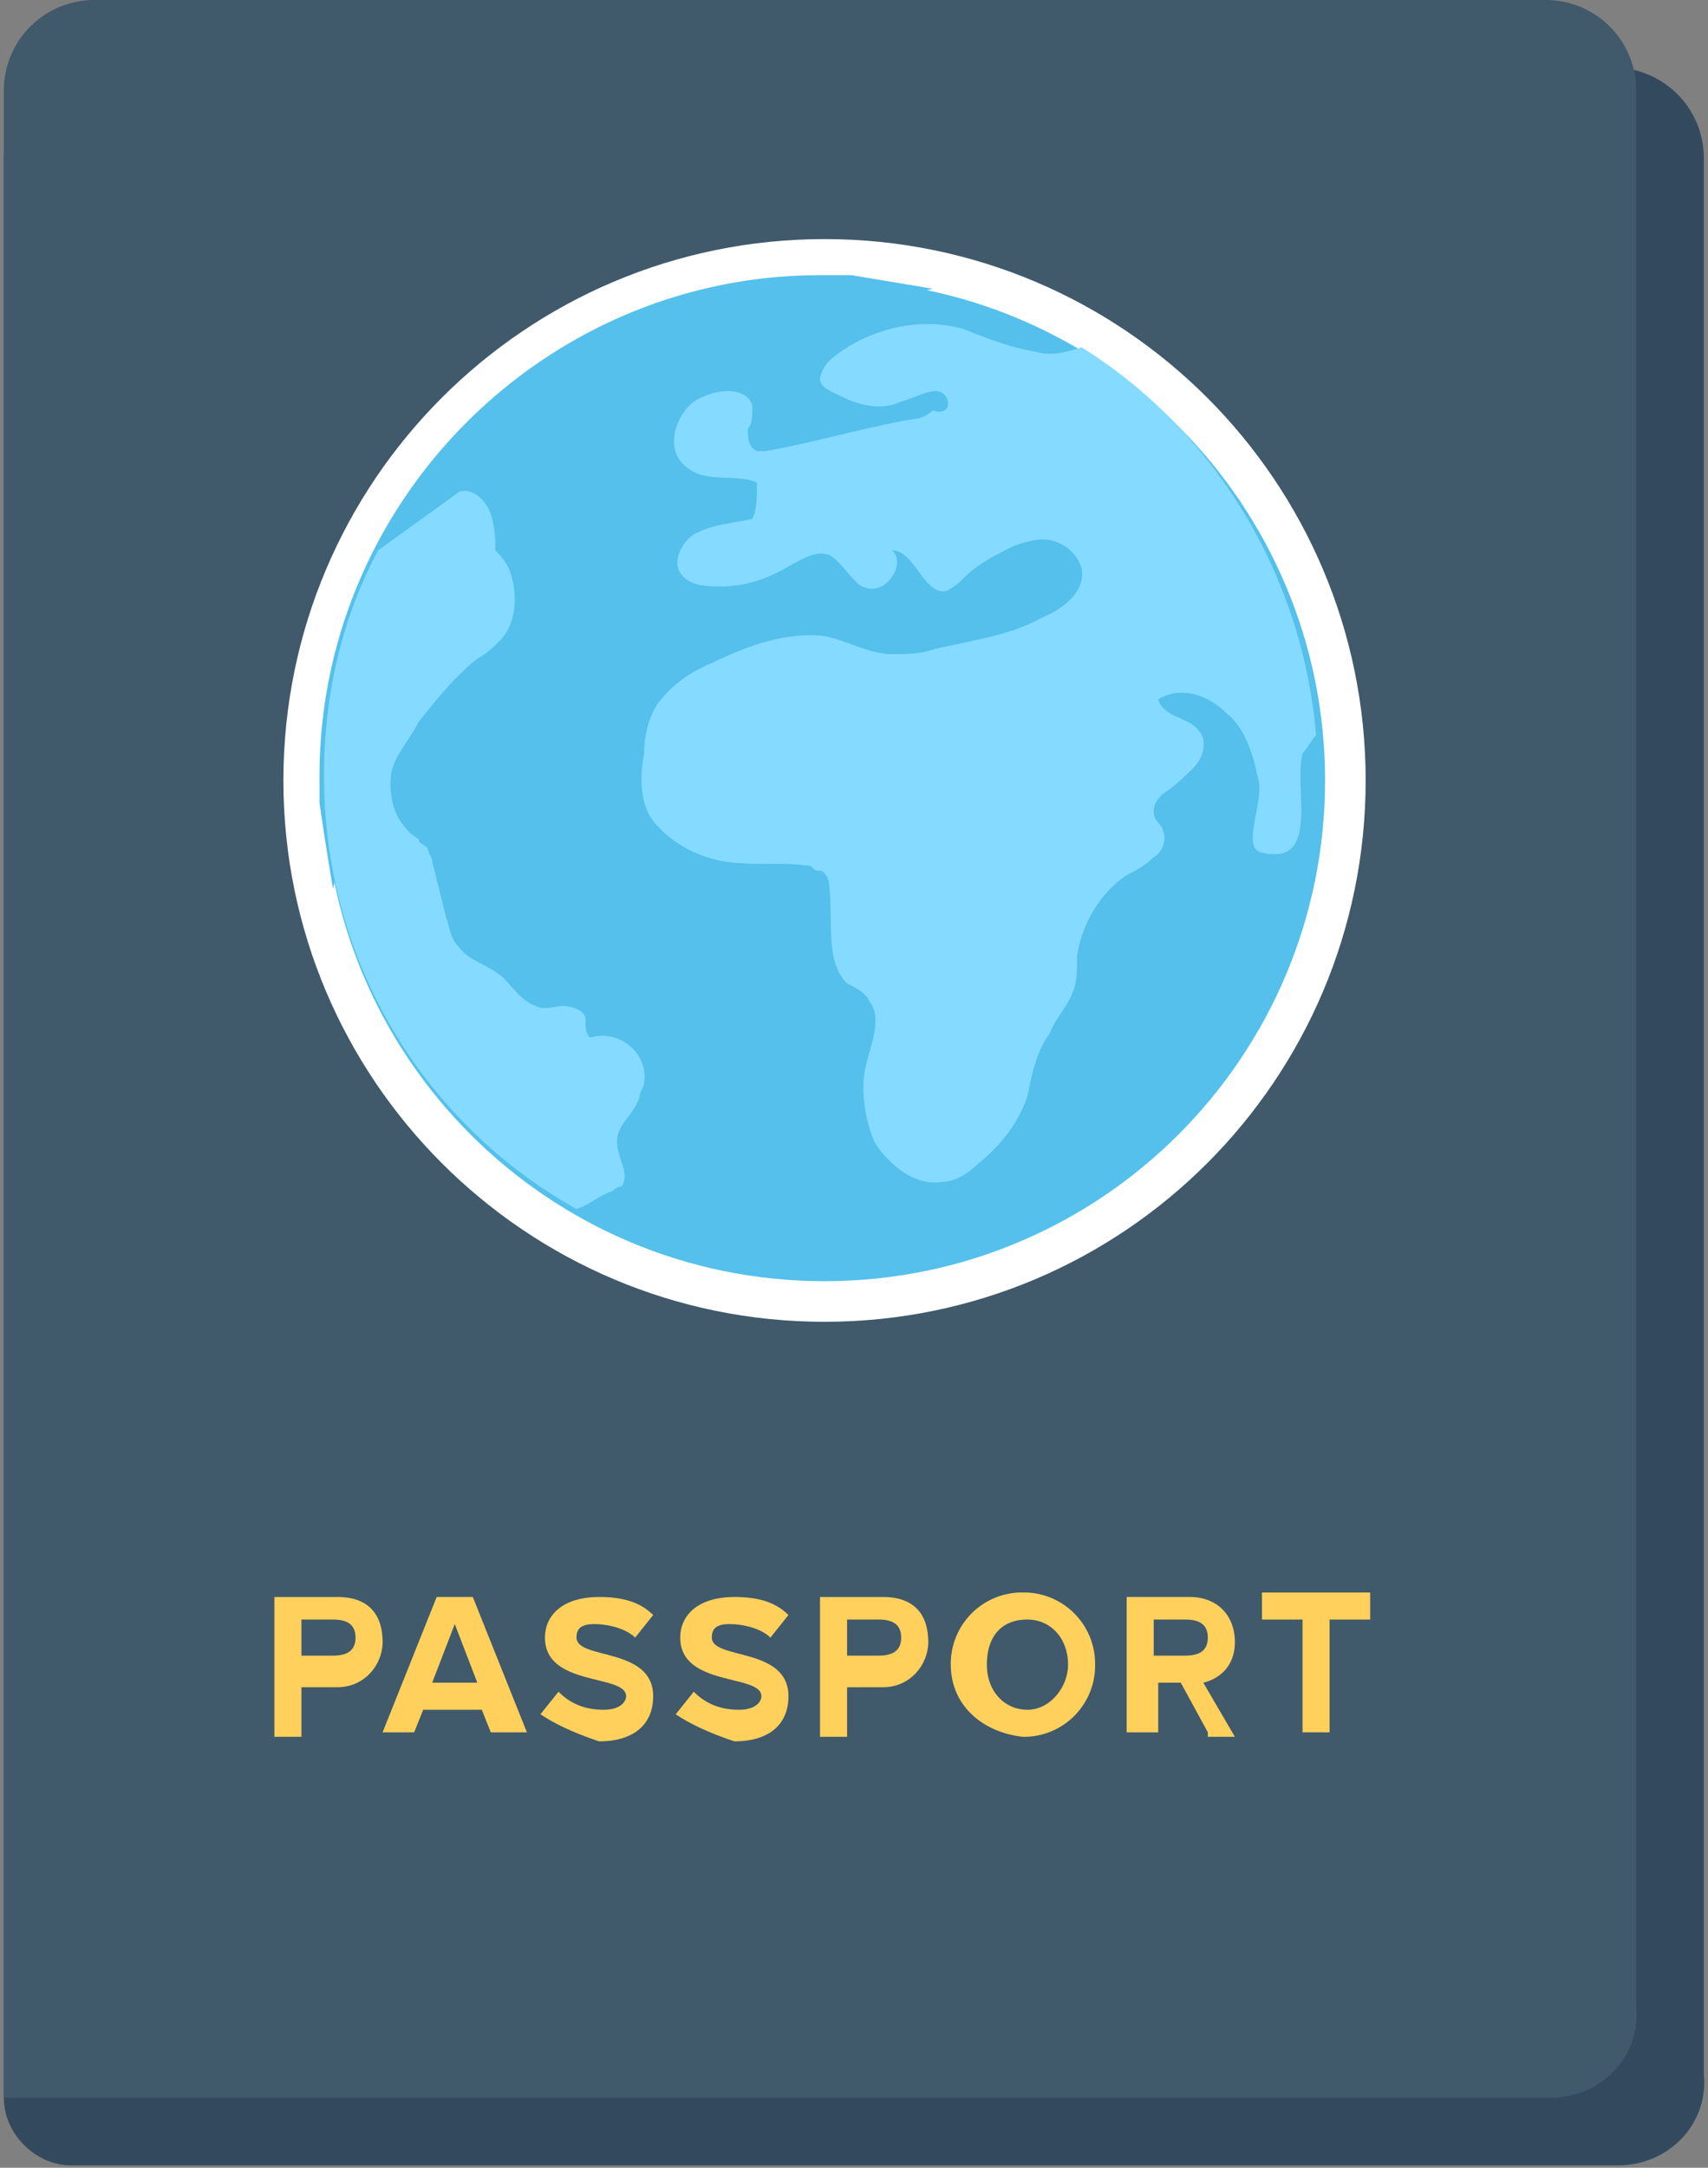 <svg xmlns="http://www.w3.org/2000/svg" width="67" height="85" viewBox="0 0 67 85"><rect x="0" y="0" width="67" height="85" fill="#808080" stroke="none"/><g><g><g><path fill="#334a5e" d="M63.477 84.908H2.803C1.388 84.908.15 83.67.15 82.255V6.19a3.548 3.548 0 0 1 3.538-3.538H63.3a3.548 3.548 0 0 1 3.538 3.538v75.18c.177 1.945-1.415 3.537-3.36 3.537z"/></g><g><path fill="#40596b" d="M60.824 82.255H.15V3.538A3.548 3.548 0 0 1 3.688 0h56.959a3.548 3.548 0 0 1 3.538 3.538v75.179c.177 1.946-1.415 3.538-3.361 3.538z"/></g><g><path fill="#fff" d="M11.117 30.602c0-11.723 9.504-21.227 21.227-21.227 11.724 0 21.227 9.504 21.227 21.227 0 11.724-9.503 21.227-21.227 21.227-11.723 0-21.227-9.503-21.227-21.227z"/></g><g><g><path fill="#54c0eb" d="M12.71 30.602c0-10.844 8.79-19.635 19.634-19.635 10.844 0 19.635 8.791 19.635 19.635 0 10.844-8.79 19.635-19.635 19.635-10.844 0-19.635-8.79-19.635-19.635z"/></g><g><path fill="#54c0eb" d="M36.59 11.321c-4.777 1.238-10.083 4.246-14.682 8.845-4.423 4.422-7.607 9.552-8.845 14.682a139.632 139.632 0 0 1-.53-3.361v-1.062c0-10.79 8.844-19.635 19.634-19.635h1.239l3.184.531z"/></g></g><g><g><path fill="#84dbff" d="M23.146 40.685c-.177-.177-.177-.354-.177-.708 0-.353-.53-.53-.885-.53-.353 0-.707.177-1.061 0-.53-.177-.884-.708-1.238-1.062-.531-.53-1.415-.707-1.77-1.238-.353-.354-.353-.707-.53-1.238l-.53-2.123c0-.177-.178-.354-.178-.53-.177-.177-.353-.177-.353-.354-.885-.53-1.239-1.592-1.062-2.654.177-.707.708-1.238 1.062-1.945.707-.885 1.415-1.77 2.3-2.477.353-.177.707-.53.884-.707.707-.708.707-1.946.353-2.83a2.444 2.444 0 0 0-.53-.708c0-.354 0-.885-.177-1.415-.177-.531-.708-1.062-1.238-.885l-3.184 2.3c-1.416 2.653-2.123 5.66-2.123 8.844 0 7.253 3.891 13.62 9.906 16.982.53-.177.884-.53 1.415-.708.177-.177.354-.177.354-.177.353-.53-.177-1.061-.177-1.769 0-.707.707-1.06.884-1.769 0-.177.177-.353.177-.53.177-1.061-.884-2.123-2.122-1.769.177 0 0 0 0 0z"/></g><g><path fill="#84dbff" d="M49.503 33.433c-.885-.177.177-2.123-.177-3.008-.177-.884-.53-1.945-1.239-2.476-.707-.708-1.768-1.061-2.653-.53.177.707 1.238.707 1.592 1.238.354.353.177 1.061-.177 1.415-.354.353-.707.707-1.238 1.061-.177.177-.354.354-.354.708 0 .353.354.53.354.707.177.354 0 .885-.354 1.062-.354.353-.707.53-1.061.707-1.062.708-1.77 1.946-1.946 3.184 0 .531 0 1.062-.177 1.415-.177.531-.707 1.062-.884 1.593-.531.707-.708 1.592-.885 2.476-.353 1.061-1.061 1.946-1.945 2.653-.354.354-.885.708-1.416.708-1.06.177-2.122-.708-2.653-1.592-.354-.884-.53-1.946-.354-2.83.177-.885.708-1.946.177-2.654-.177-.354-.53-.53-.884-.707-.884-.885-.53-2.477-.708-3.892 0-.177-.177-.53-.353-.53-.177 0-.177 0-.354-.178-1.062-.177-2.123 0-3.361-.177-1.062-.177-2.123-.707-2.83-1.592-.531-.707-.531-1.769-.354-2.653 0-.708.177-1.415.53-1.946.531-.707 1.239-1.238 2.123-1.592 1.415-.708 3.007-1.238 4.423-1.061.884.177 1.768.707 2.653.707.53 0 1.061 0 1.592-.177 1.415-.353 3.007-.53 4.245-1.238.885-.354 1.77-1.061 1.592-1.946a1.595 1.595 0 0 0-1.061-1.061c-.53-.177-1.061 0-1.592.177-.708.354-1.415.708-1.946 1.238a2.442 2.442 0 0 1-.707.531c-.885.177-1.239-1.592-2.123-1.592.354.354.177.884-.177 1.238a.855.855 0 0 1-1.238 0c-.354-.353-.708-.884-1.062-1.061-.53-.177-1.061.177-1.415.354-.884.53-1.769.884-2.83.884-.53 0-1.238 0-1.592-.53-.354-.531.177-1.416.707-1.593.708-.353 1.416-.353 2.123-.53.177-.354.177-.885.177-1.415-.707-.354-1.946 0-2.653-.531-.53-.354-.708-.885-.53-1.592.176-.53.53-1.062 1.06-1.238.708-.354 1.77-.354 1.946.353 0 .354 0 .708-.177.885 0 .353 0 .707.354.884h.354c1.945-.354 3.714-.884 5.66-1.238.354 0 .708-.177.885-.354.53.177.707-.177.53-.53-.353-.531-1.061 0-1.769.176-.707.354-1.592.177-2.3-.177-.353-.177-.884-.353-.884-.707 0-.177.177-.53.354-.708 1.415-1.238 3.538-1.769 5.307-1.238.884.354 1.769.707 2.83.884.53.177 1.238 0 1.77-.177 5.129 3.184 8.667 8.845 9.197 15.213-.176.177-.353.53-.53.708-.354 1.415.707 4.422-1.592 3.892z"/></g></g><g><g><path fill="#ffd15c" d="M13.063 64.92h-1.238v-1.416h1.238c.53 0 .884.177.884.708 0 .53-.353.707-.884.707zm-2.3 3.007v.176h1.062v-1.945h1.415c1.061 0 1.769-.885 1.769-1.77 0-1.06-.53-1.768-1.77-1.768h-2.476v5.307z"/></g><g><path fill="#ffd15c" d="M18.724 65.98h-1.77l.885-2.299zm1.945 1.947l-2.122-5.307H17.13l-2.122 5.307h1.238l.354-.885h2.3l.353.885z"/></g><g><path fill="#ffd15c" d="M21.2 67.219l.708-.884c.353.353.884.707 1.769.707.707 0 .884-.354.884-.53 0-.885-3.184-.354-3.184-2.3 0-.885.708-1.592 2.123-1.592.884 0 1.592.177 2.122.707l-.707.885c-.354-.354-1.062-.53-1.592-.53-.531 0-.708.176-.708.53 0 .884 3.007.354 3.007 2.3 0 1.06-.707 1.768-2.123 1.768-1.06-.353-1.768-.707-2.3-1.061z"/></g><g><path fill="#ffd15c" d="M26.507 67.219l.707-.884c.354.353.885.707 1.77.707.707 0 .884-.354.884-.53 0-.885-3.184-.354-3.184-2.3 0-.885.707-1.592 2.122-1.592.885 0 1.592.177 2.123.707l-.708.885c-.353-.354-1.06-.53-1.592-.53-.53 0-.707.176-.707.53 0 .884 3.007.354 3.007 2.3 0 1.06-.708 1.768-2.123 1.768-1.061-.353-1.769-.707-2.3-1.061z"/></g><g><path fill="#ffd15c" d="M34.467 64.92h-1.238v-1.416h1.238c.53 0 .884.177.884.708 0 .53-.353.707-.884.707zm-2.3 3.183h1.062v-1.945h1.415c1.061 0 1.769-.885 1.769-1.77 0-1.06-.531-1.768-1.77-1.768h-2.476z"/></g><g><path fill="#ffd15c" d="M40.304 67.042c-.884 0-1.592-.707-1.592-1.769 0-1.061.53-1.769 1.592-1.769.885 0 1.592.708 1.592 1.77 0 .884-.707 1.768-1.592 1.768zm-.177 1.061a2.794 2.794 0 0 0 2.83-2.83 2.794 2.794 0 0 0-2.83-2.83 2.794 2.794 0 0 0-2.83 2.83c0 1.592 1.238 2.654 2.83 2.83z"/></g><g><path fill="#ffd15c" d="M46.496 64.92h-1.239v-1.416h1.239c.53 0 .884.177.884.708 0 .53-.354.707-.884.707zm.884 3.183h1.061l-1.238-2.122c.708-.177 1.238-.708 1.238-1.592 0-1.062-.707-1.77-1.769-1.77h-2.476v5.308h1.238V65.98h.885l1.061 1.946z"/></g><g><path fill="#ffd15c" d="M51.095 67.927v-4.423h-1.592v-1.061h4.245v1.061h-1.592v4.423z"/></g></g></g></g></svg>